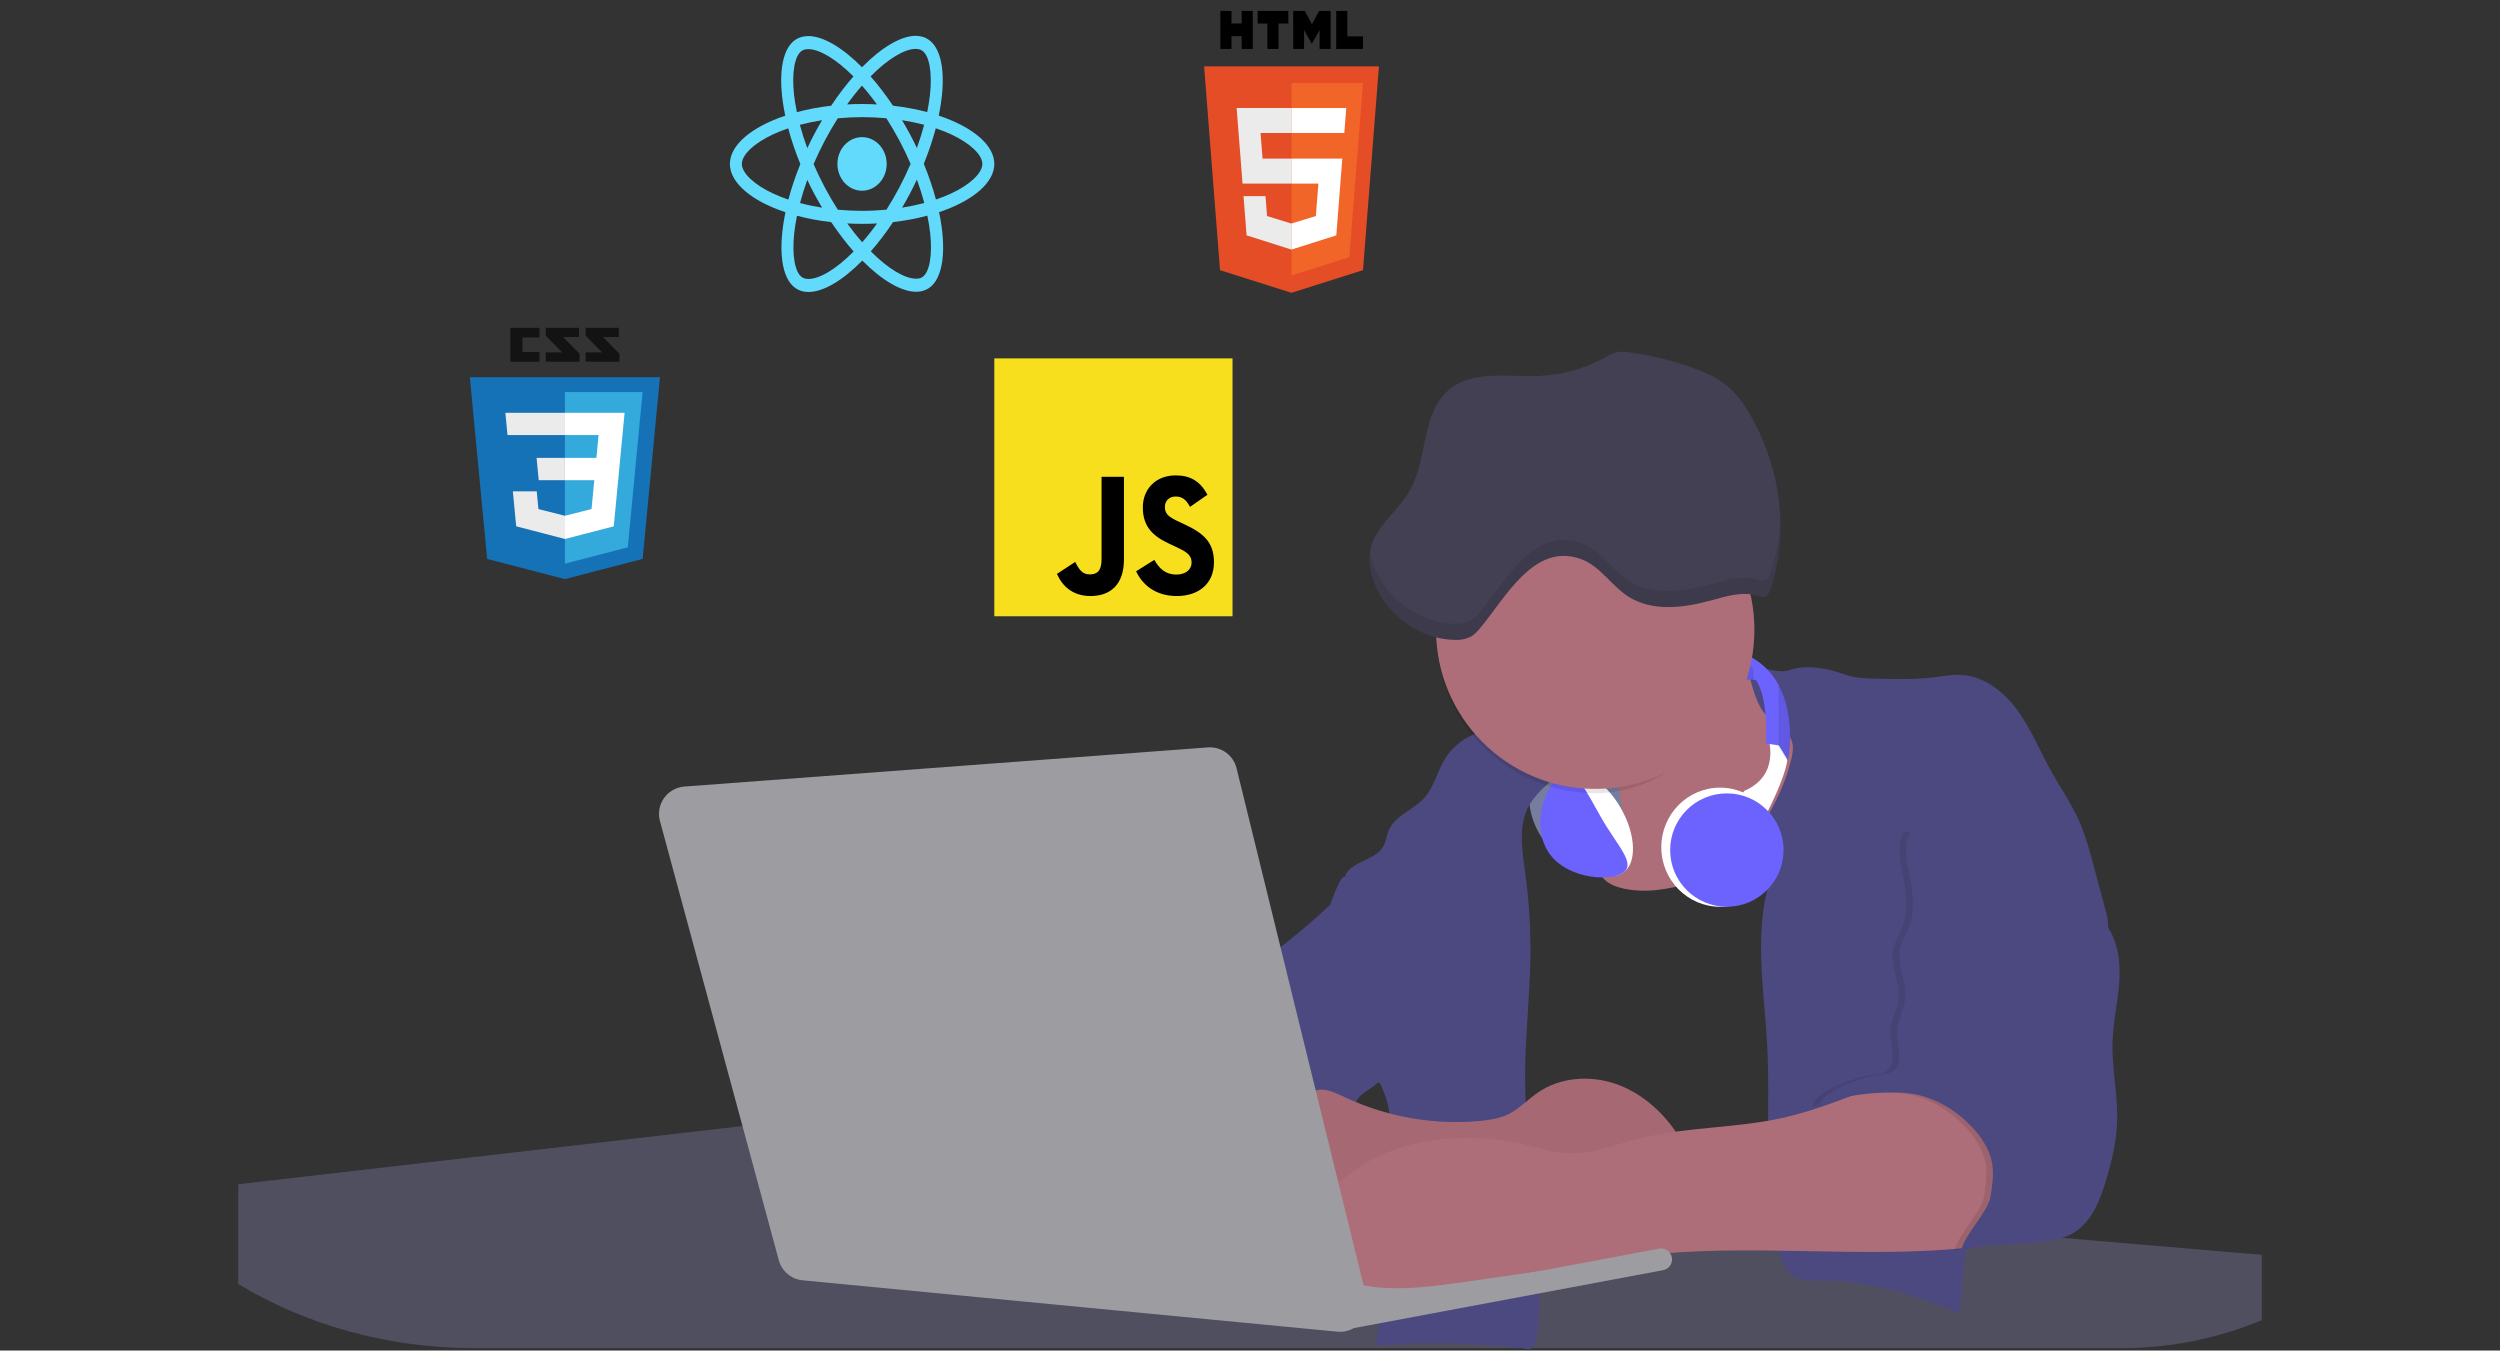 <svg width="1144" height="618" viewBox="0 0 1144 618" fill="none" xmlns="http://www.w3.org/2000/svg">
<rect x="0" y="0" width="1144" height="618" fill="#333333" stroke="none"/>
<g id="undraw_developer_activity_bv83 1" clip-path="url(#clip0)">
<g id="Table">
<path id="Vector" d="M1035 574.22V604.12C1014.49 612.642 992.482 616.993 970.27 616.92H700.58C700.44 617.06 700.29 617.19 700.14 617.32L696.9 616.92H217.17C176.92 616.92 139.62 606.06 109.03 587.56V541.91L339.75 515.28H339.93L474.29 526.66L509.06 529.66L527.12 531.19L564.5 534.36L583.73 535.99L611.73 538.37L615.67 538.7L635.85 540.41L663.23 542.66L701.73 545.92L765.91 551.37L811.06 555.2L885.2 561.49L899.3 562.68L900.82 562.81L902.14 562.92L920.76 564.5L941.2 566.24L943.57 566.44L1035 574.22Z" fill="#504F60"/>
</g>
<g id="Man">
<path id="Vector_2" d="M734.52 398.76C753.778 398.76 769.39 383.148 769.39 363.89C769.39 344.631 753.778 329.02 734.52 329.02C715.262 329.02 699.65 344.631 699.65 363.89C699.65 383.148 715.262 398.76 734.52 398.76Z" fill="#767D9F"/>
<path id="Vector_3" d="M732.71 319.53C736.19 334.717 739.143 350.017 741.57 365.43C742.3 370.01 742.95 374.84 741.29 379.17C739.9 382.78 737.07 385.6 734.85 388.76C732.63 391.92 730.95 395.97 732.3 399.59C733.65 403.21 737.59 405.19 741.35 406.21C752.11 409.11 763.58 407 774.29 403.86C779.139 402.612 783.788 400.686 788.1 398.14C792.64 395.26 796.36 391.26 799.78 387.14C815.39 368.21 825.61 345.49 835.23 322.91C829.049 323.473 822.822 322.556 817.065 320.237C811.307 317.917 806.185 314.261 802.12 309.57C798.18 304.94 795.29 298.49 797.51 292.83C791 296.4 783.27 296.64 776.26 299.08C771.913 300.74 767.728 302.799 763.76 305.23C758.973 307.997 754.213 310.817 749.48 313.69C744.07 316.95 739 319.85 732.71 319.53Z" fill="#AE6E79"/>
<path id="Vector_4" d="M808.68 478.43C807.13 449.43 800.82 418.48 814.25 392.74C817.55 386.42 805.71 378.53 809.37 372.41C813.837 364.948 817.224 356.891 819.43 348.48C820.19 345.59 820.8 342.53 820.08 339.63C818.75 334.34 813.52 331.19 809.08 327.97C804.18 324.41 801.66 313.56 800.08 307.69C798.5 301.82 812.65 308.89 818.34 306.8C826.24 303.91 836.28 305.73 844.16 308.66C848.56 310.28 853.34 310.42 858.03 310.54C867.14 310.78 876.28 311.01 885.32 309.89C889.38 309.38 893.45 308.61 897.53 308.84C907.94 309.43 916.99 316.55 923.15 324.97C929.31 333.39 933.23 343.2 938.28 352.32C942.49 359.92 947.51 367.1 951.1 375.01C954.28 382.01 956.29 389.53 958.28 397.01L963.41 416.2C964.307 418.945 964.733 421.822 964.67 424.71C964.41 427.78 963.05 430.64 961.67 433.37C956.452 443.488 950.195 453.036 943 461.86C932.21 475.09 919.11 487.02 912.7 502.86C910.2 509.03 908.81 515.59 907.54 522.13C902.42 548.287 898.781 574.712 896.64 601.28C884.955 595.873 872.707 591.778 860.12 589.07C853.846 587.727 847.503 586.726 841.12 586.07C835.53 585.49 828.32 586.59 823 585.07C814.1 582.54 813.12 567.49 811.77 559.61C809.61 547.06 809.18 534.29 809.1 521.61C809 507.19 809.45 492.8 808.68 478.43Z" fill="#4C4981"/>
<path id="Vector_5" d="M613.23 424.2C617.44 448.2 622.08 472.27 631.23 494.82C631 495.04 630.77 495.24 630.54 495.44C629.73 496.13 628.89 496.78 628.01 497.44C625.96 498.88 623.71 500.1 622.01 501.98C621.366 502.7 620.858 503.53 620.51 504.43C620.196 505.133 620.034 505.895 620.034 506.665C620.034 507.435 620.196 508.197 620.51 508.9C615.74 511.01 610.2 510.36 604.85 510.16C600.24 509.99 595.77 510.16 592.07 512.69C586.93 516.23 585.38 523.03 584.55 529.21C584.243 531.464 583.98 533.72 583.76 535.98C583.547 538.08 583.373 540.187 583.24 542.3C582.787 549.291 582.723 556.302 583.05 563.3C583.103 564.58 583.173 565.86 583.26 567.14C566.92 566.75 552.03 558.23 537.94 549.95C534.72 548.06 531.4 546.07 529.31 542.95C527.384 539.886 526.569 536.254 527 532.66C527 532.15 527.09 531.66 527.16 531.14C527.608 528.173 528.376 525.262 529.45 522.46C533.858 510.524 540.356 499.468 548.64 489.81C552.22 485.63 556.25 481.54 557.92 476.29C558.65 474 558.92 471.57 559.66 469.29C562.98 459.41 574.96 454.74 579.06 445.15C580.06 442.86 580.52 440.35 581.76 438.15C582.876 436.322 584.317 434.712 586.01 433.4C586.74 432.79 587.5 432.2 588.25 431.61C595.277 426.104 602.047 420.287 608.56 414.16C609.773 413.02 610.973 411.867 612.16 410.7C612.002 415.226 612.361 419.756 613.23 424.2V424.2Z" fill="#4C4981"/>
<path id="Vector_6" d="M714 353.22C712.56 354.74 711 356.17 709.47 357.59L709.06 357.96L707.44 359.46C704.5 361.998 701.955 364.96 699.89 368.25L699.72 368.53C694.62 377.66 696.51 388.9 697.93 399.27C699.691 412.193 700.483 425.229 700.3 438.27C700.04 456.27 697.92 474.15 697.88 492.13C697.88 496.21 697.97 500.28 698.15 504.36C698.44 510.99 698.94 517.61 699.54 524.23C700.19 531.49 700.97 538.74 701.7 545.99C702.28 551.6 702.83 557.2 703.29 562.8C703.52 565.7 703.74 568.59 703.92 571.49C704.13 574.89 704.3 578.3 704.4 581.7C704.47 583.86 704.51 586.01 704.51 588.17C704.51 589.4 704.51 590.62 704.51 591.84C704.51 594.18 704.447 596.513 704.32 598.84C704.187 601.833 703.983 604.833 703.71 607.84C703.4 611.11 702.85 614.68 700.55 616.98C700.41 617.12 700.26 617.25 700.11 617.38L696.87 616.98C674.535 614.306 651.986 613.904 629.57 615.78C630.06 612.4 630.51 609.03 630.95 605.64C631.15 604.04 631.35 602.43 631.54 600.82C631.76 598.98 631.97 597.14 632.17 595.3C632.4 593.3 632.61 591.3 632.81 589.3C633.33 584.147 633.787 578.99 634.18 573.83C634.76 566.303 635.2 558.763 635.5 551.21C635.647 547.603 635.76 543.993 635.84 540.38C635.953 535.9 636.007 531.417 636 526.93C636 522.57 635.963 518.203 635.89 513.83C635.89 512.39 635.83 510.95 635.71 509.52C635.624 508.232 635.447 506.953 635.18 505.69C634.437 502.779 633.433 499.941 632.18 497.21C631.96 496.69 631.75 496.21 631.54 495.66C631.42 495.39 631.31 495.11 631.2 494.84C636.96 489.71 641.06 482.84 645 476.08C651.39 465.19 657.93 453.82 659 441.24C660.07 428.66 653.82 414.53 641.8 410.69C638.53 409.69 635.07 409.41 631.7 408.82C628.52 408.26 621.89 406.99 618.21 404.71C616.21 406.763 614.21 408.78 612.21 410.76C612.331 407.739 613.07 404.775 614.38 402.05L615.8 402.12C615.684 401.8 615.63 401.461 615.64 401.12C615.64 400.05 616.38 398.84 617.96 397.5C622.67 393.5 630.08 392.61 633.05 387.2C634.29 384.95 634.5 382.27 635.5 379.91C638.37 373.18 646.61 370.7 651.57 365.32C656.53 359.94 657.77 352.32 661.78 346.32C664.775 341.939 668.93 338.476 673.78 336.32C674.18 336.13 674.59 335.94 675 335.77C683.3 332.22 693.16 331.41 701.76 331.43C705.1 331.43 713.76 331.53 718 333.22C718.688 333.466 719.317 333.85 719.85 334.35C724.37 339.27 717.34 349.66 714 353.22Z" fill="#4C4981"/>
<path id="Vector_7" d="M614.72 401.35C622.445 399.024 630.555 398.257 638.579 399.093C646.603 399.929 654.38 402.352 661.46 406.22C668.66 410.22 675.12 415.8 679.08 423C685.03 433.8 684.77 446.82 684.35 459.15C684.14 465.32 683.87 471.71 681.15 477.25C678 483.66 672.06 488.06 666 491.66C662.204 494.082 658.044 495.881 653.68 496.99C646.96 498.45 639.98 497.21 633.21 495.99C625.85 494.63 617.95 492.99 612.84 487.51C609.84 484.33 608.2 480.2 606.58 476.16C604.253 470.327 601.92 464.5 599.58 458.68C595.53 448.57 594.16 440.16 599.51 430.31C601.94 425.82 604.91 421.62 607.31 417.1C608.51 414.8 612.81 401.94 614.72 401.35Z" fill="#4C4981"/>
<path id="Vector_8" d="M764 573.12L474.86 523.77L463.65 580.46L596.19 596.33L637 601.44L749.26 579.33L764 573.12Z" fill="#9C9CA1"/>
<path id="Vector_9" d="M677.17 512.97C681.68 512.55 686.25 511.84 690.31 509.84C695.31 507.35 699.2 503.06 703.83 499.9C714.01 492.9 727.63 491.96 739.3 495.98C750.97 500 760.71 508.61 767.53 518.89C772.06 525.74 775.46 534.48 772.26 542.04C771.162 544.351 769.778 546.515 768.14 548.48L759.8 559.38C758.216 561.672 756.309 563.723 754.14 565.47C751.02 567.74 747.14 568.67 743.32 569.23C733.17 570.71 722.84 569.87 712.61 570.55C695.04 571.72 677.88 577.38 660.27 577.19C650.15 577.08 640.16 575.04 630.27 573L586.5 564C578.88 562.44 570.27 560.16 566.68 553.25C565.07 550.14 564.77 546.54 564.58 543.04C564.06 533.4 564.58 522.68 571.26 515.73C577.54 509.21 587.47 507.15 594.97 502.33C604.15 496.42 607.18 498.33 616.86 502.77C635.745 511.323 656.523 514.837 677.17 512.97V512.97Z" fill="#AE6E79"/>
<path id="Vector_10" opacity="0.05" d="M677.17 512.97C681.68 512.55 686.25 511.84 690.31 509.84C695.31 507.35 699.2 503.06 703.83 499.9C714.01 492.9 727.63 491.96 739.3 495.98C750.97 500 760.71 508.61 767.53 518.89C772.06 525.74 775.46 534.48 772.26 542.04C771.162 544.351 769.778 546.515 768.14 548.48L759.8 559.38C758.216 561.672 756.309 563.723 754.14 565.47C751.02 567.74 747.14 568.67 743.32 569.23C733.17 570.71 722.84 569.87 712.61 570.55C695.04 571.72 677.88 577.38 660.27 577.19C650.15 577.08 640.16 575.04 630.27 573L586.5 564C578.88 562.44 570.27 560.16 566.68 553.25C565.07 550.14 564.77 546.54 564.58 543.04C564.06 533.4 564.58 522.68 571.26 515.73C577.54 509.21 587.47 507.15 594.97 502.33C604.15 496.42 607.18 498.33 616.86 502.77C635.745 511.323 656.523 514.837 677.17 512.97V512.97Z" fill="black"/>
<path id="Vector_11" d="M852.94 499.26C840.66 504.01 828.31 508.78 815.45 511.61C793.89 516.36 771.33 515.61 749.94 521.04C738.64 523.92 727.41 528.56 715.8 527.62C710.61 527.2 705.6 525.62 700.55 524.42C672.18 517.42 639.93 519.69 616.89 537.69C609.01 543.84 602.56 551.51 596.71 559.69C595.458 561.457 594.612 563.478 594.232 565.61C593.853 567.742 593.948 569.931 594.513 572.021C595.078 574.112 596.097 576.052 597.499 577.702C598.9 579.353 600.649 580.674 602.62 581.57C611.58 585.69 621.178 588.251 631 589.14C644.13 590.3 657.32 588.44 670.38 586.58C689.76 583.83 709.15 581.07 728.48 577.98C735.42 576.87 742.36 575.72 749.34 574.84C799.57 568.49 850.71 576.21 901.07 570.91C906.16 570.37 911.34 569.67 915.97 567.5C927.69 562 933.49 547.5 931.07 534.76C928.65 522.02 919.31 511.43 908.07 504.93C898.65 499.46 888.49 497.25 878 494.93C868.26 492.66 862.32 495.66 852.94 499.26Z" fill="#AE6E79"/>
<path id="Vector_12" opacity="0.1" d="M960.67 423.1C966.21 430.36 967.39 440.1 966.79 449.19C966.19 458.28 964.03 467.27 963.71 476.4C963.27 488.92 966.29 501.4 965.78 513.88C965.42 522.61 963.35 531.17 960.9 539.55C958.01 549.44 953.83 560.07 944.7 564.82C932.58 571.13 907.16 567.58 894.41 572.52C895.57 565.29 906.69 554.82 907.85 547.59C908.65 542.59 909.46 537.45 908.6 532.44C907.5 526.05 903.75 520.38 899.3 515.66C892.22 508.15 882.98 502.5 872.83 500.66C862.68 498.82 837.83 500.33 829.71 506.74C828.71 500.12 847.31 493.74 853.85 492.31C857.11 491.58 860.85 491.99 863.46 489.92C868.46 486 864.83 478.19 865.07 471.92C865.26 466.92 868.18 462.34 868.77 457.34C869.77 449.34 864.55 441.19 866.6 433.34C867.36 430.44 869.05 427.89 870.22 425.13C873.78 416.68 872.22 407.04 870.32 398.06C869.14 392.42 867.99 386.06 871.13 381.25C874.04 376.76 882.3 392.75 887.59 392.01C905.06 389.56 920.87 376.61 934.98 387.21C942.17 392.61 943.11 398.21 945.98 405.92C948.77 413.26 956 417.02 960.67 423.1Z" fill="black"/>
<path id="Vector_13" d="M963.67 423.1C969.21 430.36 970.39 440.1 969.79 449.19C969.19 458.28 967.03 467.27 966.71 476.4C966.27 488.92 969.29 501.4 968.78 513.88C968.42 522.61 966.35 531.17 963.9 539.55C961.01 549.44 956.83 560.07 947.7 564.82C935.58 571.13 910.16 567.58 897.41 572.52C898.57 565.29 909.69 554.82 910.85 547.59C911.65 542.59 912.46 537.45 911.6 532.44C910.5 526.05 906.75 520.38 902.3 515.66C895.22 508.15 885.98 502.5 875.83 500.66C865.68 498.82 840.83 500.33 832.71 506.74C831.71 500.12 850.31 493.74 856.85 492.31C860.11 491.58 863.85 491.99 866.46 489.92C871.46 486 867.83 478.19 868.07 471.92C868.26 466.92 871.18 462.34 871.77 457.34C872.77 449.34 867.55 441.19 869.6 433.34C870.36 430.44 872.05 427.89 873.22 425.13C876.78 416.68 875.22 407.04 873.32 398.06C872.14 392.42 870.99 386.06 874.13 381.25C877.04 376.76 882.73 375.06 888.02 374.31C905.732 371.914 923.678 376.544 938.02 387.21C945.21 392.61 946.15 398.21 949.02 405.92C951.77 413.26 959 417.02 963.67 423.1Z" fill="#4C4981"/>
<path id="Vector_14" d="M787.11 414.93C801.966 414.93 814.01 402.729 814.01 387.68C814.01 372.63 801.966 360.43 787.11 360.43C772.253 360.43 760.21 372.63 760.21 387.68C760.21 402.729 772.253 414.93 787.11 414.93Z" fill="white"/>
<path id="Vector_15" d="M809.2 337.97C809.2 337.97 814.87 354.83 798.14 361.92L796 365.66L806.48 376C806.48 376 819.4 352.43 818 344.06C818 344.06 816 335.56 809.2 337.97Z" fill="white"/>
<path id="Vector_16" d="M790.2 414.93C804.526 414.93 816.14 403.316 816.14 388.99C816.14 374.664 804.526 363.05 790.2 363.05C775.874 363.05 764.26 374.664 764.26 388.99C764.26 403.316 775.874 414.93 790.2 414.93Z" fill="#6C63FF"/>
<path id="Vector_17" d="M818.13 347.89L814.01 341.09L808.01 340.24C809.29 317.85 803.48 311.18 803.48 311.18L802.13 311.05L796.25 310.48L785.19 299V295.74C800.73 297.59 809.32 304.97 813.96 313.62C822.16 328.8 818.13 347.89 818.13 347.89Z" fill="#6C63FF"/>
<path id="Vector_18" opacity="0.1" d="M802.18 306.93V311.05L796.3 310.48L785.24 299C785.24 299 802.35 302.83 802.18 306.93Z" fill="black" stroke="#4C4981" stroke-miterlimit="10"/>
<path id="Vector_19" opacity="0.1" d="M818.13 347.89L814.01 341.09V313.66C822.16 328.8 818.13 347.89 818.13 347.89Z" fill="black" stroke="#4C4981" stroke-miterlimit="10"/>
<path id="Vector_20" d="M742.266 399.653C749.168 395.668 748.871 382.233 741.603 369.644C734.335 357.055 722.848 350.081 715.946 354.065C709.045 358.05 709.342 371.485 716.61 384.074C723.878 396.663 735.365 403.638 742.266 399.653Z" fill="white"/>
<path id="Vector_21" d="M733 374.66C740.27 387.25 749.19 395.66 742.29 399.66C735.39 403.66 715.29 401.66 708.02 389.06C700.75 376.46 707.35 359.06 714.25 355.06C721.15 351.06 725.72 362.04 733 374.66Z" fill="#6C63FF"/>
<path id="Vector_22" opacity="0.1" d="M797.73 283.96C797.73 324.19 770.2 362.96 729.97 362.96C710.649 362.96 692.119 355.285 678.457 341.622C664.795 327.96 657.12 309.431 657.12 290.11C657.12 270.789 664.795 252.259 678.457 238.597C692.119 224.935 710.649 217.26 729.97 217.26C770.2 217.3 797.73 243.72 797.73 283.96Z" fill="black"/>
<path id="Vector_23" d="M729.97 361C770.204 361 802.82 328.384 802.82 288.15C802.82 247.916 770.204 215.3 729.97 215.3C689.736 215.3 657.12 247.916 657.12 288.15C657.12 328.384 689.736 361 729.97 361Z" fill="#AE6E79"/>
<path id="Vector_24" d="M723.57 255.87C732.24 259.06 737.37 268.02 745.15 273.01C756.15 280.01 770.47 278.2 783.03 274.74C790.03 272.83 797.35 270.5 804.24 272.62C805.253 273.069 806.371 273.228 807.47 273.08C808.97 272.65 809.71 270.99 810.2 269.51C818.72 244.11 814.89 215.34 802.03 191.84C798.71 185.78 794.73 179.92 789.25 175.71C784.93 172.4 779.85 170.23 774.73 168.38C765.373 165.019 755.696 162.63 745.85 161.25C744.111 160.934 742.335 160.877 740.58 161.08C738.17 161.47 736.01 162.77 733.86 163.93C724.652 168.866 714.44 171.64 704 172.04C690 172.57 674 169.27 663.21 178.25C650.21 189.02 653.45 210.03 645.02 224.65C639.44 234.32 628.68 241.34 626.91 252.35C626.449 255.715 626.663 259.138 627.54 262.42C631.66 279.36 648.06 292.48 665.54 292.79C668.224 292.995 670.912 292.444 673.3 291.2C674.864 290.132 676.245 288.819 677.39 287.31C688.84 273.75 701.94 247.91 723.57 255.87Z" fill="#444053"/>
<path id="Vector_25" opacity="0.1" d="M810.2 262.14C809.71 263.62 808.97 265.28 807.47 265.71C806.372 265.858 805.254 265.699 804.24 265.25C797.35 263.13 789.99 265.46 783.04 267.37C770.47 270.83 756.12 272.68 745.16 265.64C737.37 260.64 732.25 251.64 723.57 248.5C701.94 240.5 688.84 266.38 677.36 279.94C676.216 281.449 674.834 282.762 673.27 283.83C670.883 285.074 668.194 285.625 665.51 285.42C648.09 285.11 631.68 271.99 627.51 255.05C627.28 254.05 627.08 253.05 626.93 252.05C626.93 252.14 626.93 252.22 626.88 252.31C626.419 255.675 626.633 259.098 627.51 262.38C631.63 279.32 648.04 292.44 665.51 292.75C668.194 292.955 670.883 292.404 673.27 291.16C674.834 290.092 676.216 288.779 677.36 287.27C688.84 273.71 701.94 247.87 723.57 255.83C732.25 259.02 737.37 267.98 745.16 272.97C756.16 279.97 770.47 278.16 783.04 274.7C790.04 272.79 797.35 270.46 804.24 272.58C805.254 273.029 806.372 273.188 807.47 273.04C808.97 272.61 809.71 270.95 810.2 269.47C813.637 259.077 815.155 248.146 814.68 237.21C814.386 245.691 812.877 254.087 810.2 262.14V262.14Z" fill="black"/>
</g>
<g id="Laptop">
<path id="Vector_26" d="M614.33 598.6L759.19 571.37C759.915 571.232 760.661 571.255 761.376 571.439C762.09 571.623 762.756 571.963 763.323 572.434C763.891 572.905 764.348 573.496 764.66 574.165C764.972 574.833 765.133 575.563 765.13 576.3V576.3C765.133 577.471 764.726 578.605 763.978 579.506C763.231 580.407 762.191 581.017 761.04 581.23L619.57 607.72L614.33 598.6Z" fill="#9C9CA1"/>
<path id="Vector_27" d="M302 375.72L356.37 576.66C357.037 579.122 358.439 581.322 360.388 582.968C362.337 584.613 364.741 585.626 367.28 585.87L612 609.38C613.994 609.572 616.006 609.284 617.866 608.539C619.726 607.794 621.381 606.614 622.691 605.098C624.001 603.582 624.929 601.774 625.397 599.826C625.865 597.878 625.859 595.846 625.38 593.9L565.84 351.52C565.132 348.639 563.425 346.103 561.022 344.361C558.62 342.62 555.678 341.787 552.72 342.01L313.13 359.93C311.29 360.073 309.505 360.62 307.901 361.532C306.298 362.445 304.915 363.7 303.852 365.208C302.789 366.716 302.072 368.44 301.752 370.257C301.431 372.074 301.516 373.94 302 375.72V375.72Z" fill="#9C9CA1"/>
</g>
<g id="css">
<g id="css_2" clip-path="url(#clip1)">
<path id="Vector_28" d="M283.175 154.255H275.959L283.465 161.887V165.517H268.001V161.266H275.507L268.001 153.634V150H283.18L283.175 154.255ZM264.93 154.255H257.704L265.22 161.887V165.517H249.751V161.266H257.257L249.751 153.634V150H264.93V154.255ZM246.862 154.43H239.076V161.091H246.862V165.522H233.535V150H246.862V154.43Z" fill="#131313"/>
<path id="Vector_29" d="M222.919 255.767L215 172.606H302L294.071 255.753L258.446 265L222.919 255.767Z" fill="#1572B6"/>
<path id="Vector_30" d="M258.5 257.934L287.287 250.458L294.057 179.405H258.5V257.934Z" fill="#33A9DC"/>
<path id="Vector_31" d="M258.5 209.534H272.913L273.906 199.091H258.5V188.896H285.813L285.553 191.634L282.876 219.742H258.5V209.534Z" fill="white"/>
<path id="Vector_32" d="M258.559 236.022H258.51L246.381 232.954L245.605 224.82H234.679L236.207 240.834L258.52 246.649H258.584V236.022H258.559Z" fill="#EBEBEB"/>
<path id="Vector_33" d="M271.99 219.296L270.678 232.945L258.529 236.013V246.64L280.857 240.844L281.019 239.119L282.915 219.291H271.99V219.296Z" fill="white"/>
<path id="Vector_34" d="M258.539 188.896V199.095H232.238L232.012 196.805L231.516 191.634L231.255 188.896H258.539ZM258.5 209.534V219.733H246.509L246.297 217.442L245.801 212.271L245.541 209.534H258.495H258.5Z" fill="#EBEBEB"/>
</g>
</g>
<g id="react">
<g id="react-2 1">
<g id="Group">
<path id="Vector_35" d="M455 75.014C455 66.293 444.962 58.029 429.572 52.904C433.123 35.838 431.545 22.261 424.59 17.914C422.987 16.895 421.112 16.412 419.065 16.412V22.395C420.2 22.395 421.112 22.637 421.877 23.093C425.231 25.186 426.686 33.155 425.552 43.405C425.28 45.927 424.836 48.584 424.294 51.294C419.46 50.006 414.182 49.013 408.632 48.369C405.303 43.405 401.85 38.897 398.372 34.953C406.413 26.823 413.96 22.368 419.09 22.368V16.385C412.307 16.385 403.428 21.644 394.451 30.767C385.473 21.698 376.594 16.492 369.812 16.492V22.476C374.917 22.476 382.489 26.903 390.529 34.98C387.076 38.924 383.623 43.405 380.343 48.369C374.769 49.013 369.491 50.006 364.657 51.321C364.09 48.637 363.67 46.035 363.374 43.539C362.215 33.289 363.646 25.32 366.975 23.2C367.715 22.717 368.677 22.503 369.812 22.503V16.519C367.74 16.519 365.865 17.002 364.238 18.021C357.307 22.368 355.753 35.919 359.33 52.931C343.989 58.082 334 66.32 334 75.014C334 83.734 344.038 91.999 359.428 97.124C355.877 114.189 357.455 127.766 364.41 132.113C366.013 133.133 367.888 133.616 369.96 133.616C376.742 133.616 385.621 128.357 394.599 119.234C403.576 128.303 412.455 133.508 419.238 133.508C421.309 133.508 423.184 133.025 424.812 132.006C431.742 127.659 433.296 114.109 429.72 97.097C445.011 91.972 455 83.707 455 75.014V75.014ZM422.888 57.116C421.975 60.578 420.841 64.147 419.558 67.715C418.547 65.569 417.487 63.422 416.327 61.276C415.193 59.129 413.984 57.036 412.776 54.997C416.278 55.56 419.657 56.258 422.888 57.116ZM411.592 85.693C409.668 89.315 407.695 92.75 405.648 95.943C401.973 96.292 398.249 96.48 394.5 96.48C390.776 96.48 387.052 96.292 383.401 95.97C381.354 92.777 379.357 89.369 377.433 85.773C375.558 82.258 373.857 78.69 372.303 75.094C373.832 71.499 375.558 67.903 377.408 64.388C379.332 60.766 381.305 57.331 383.352 54.138C387.027 53.789 390.751 53.601 394.5 53.601C398.224 53.601 401.948 53.789 405.599 54.111C407.646 57.304 409.643 60.712 411.567 64.308C413.442 67.823 415.143 71.391 416.697 74.987C415.143 78.582 413.442 82.178 411.592 85.693ZM419.558 82.205C420.89 85.8 422.025 89.396 422.962 92.884C419.731 93.743 416.327 94.467 412.8 95.031C414.009 92.965 415.217 90.845 416.352 88.671C417.487 86.525 418.547 84.351 419.558 82.205ZM394.549 110.835C392.256 108.259 389.962 105.388 387.693 102.249C389.913 102.356 392.182 102.436 394.475 102.436C396.794 102.436 399.087 102.383 401.332 102.249C399.112 105.388 396.818 108.259 394.549 110.835ZM376.2 95.031C372.697 94.467 369.318 93.77 366.087 92.911C367 89.45 368.135 85.881 369.417 82.312C370.428 84.459 371.489 86.605 372.648 88.752C373.807 90.898 374.991 92.991 376.2 95.031ZM394.426 39.192C396.72 41.768 399.013 44.639 401.283 47.779C399.063 47.671 396.794 47.591 394.5 47.591C392.182 47.591 389.888 47.645 387.644 47.779C389.863 44.639 392.157 41.768 394.426 39.192ZM376.175 54.997C374.966 57.063 373.758 59.182 372.623 61.356C371.489 63.502 370.428 65.649 369.417 67.796C368.085 64.2 366.951 60.605 366.013 57.116C369.244 56.285 372.648 55.56 376.175 54.997V54.997ZM353.854 88.591C345.123 84.539 339.475 79.226 339.475 75.014C339.475 70.801 345.123 65.461 353.854 61.436C355.975 60.444 358.294 59.558 360.686 58.726C362.092 63.986 363.942 69.459 366.235 75.067C363.966 80.648 362.141 86.096 360.76 91.328C358.318 90.496 356 89.584 353.854 88.591ZM367.123 126.934C363.769 124.842 362.314 116.872 363.448 106.622C363.72 104.1 364.164 101.444 364.706 98.734C369.54 100.022 374.818 101.014 380.368 101.658C383.697 106.622 387.15 111.13 390.628 115.075C382.587 123.205 375.04 127.659 369.91 127.659C368.8 127.632 367.863 127.391 367.123 126.934V126.934ZM425.626 106.488C426.785 116.738 425.354 124.707 422.025 126.827C421.285 127.31 420.323 127.525 419.188 127.525C414.083 127.525 406.511 123.097 398.471 115.021C401.924 111.076 405.377 106.595 408.657 101.631C414.231 100.987 419.509 99.995 424.343 98.68C424.91 101.39 425.354 103.993 425.626 106.488V106.488ZM435.121 88.591C433 89.584 430.682 90.469 428.289 91.301C426.883 86.042 425.034 80.568 422.74 74.96C425.009 69.379 426.834 63.932 428.215 58.7C430.657 59.531 432.975 60.444 435.146 61.436C443.877 65.488 449.525 70.801 449.525 75.014C449.5 79.226 443.852 84.566 435.121 88.591V88.591Z" fill="#61DAFB"/>
<path id="Vector_36" d="M394.475 87.276C400.7 87.276 405.747 81.786 405.747 75.013C405.747 68.241 400.7 62.751 394.475 62.751C388.25 62.751 383.204 68.241 383.204 75.013C383.204 81.786 388.25 87.276 394.475 87.276Z" fill="#61DAFB"/>
</g>
</g>
</g>
<g id="html">
<g id="html5 1">
<g id="Group_2">
<path id="Vector_37" d="M558.28 123.633L551 30.355H631L623.712 123.619L590.951 133.993L558.28 123.633Z" fill="#E44D26"/>
<path id="Vector_38" d="M591 126.064L617.472 117.68L623.701 37.982H591V126.064Z" fill="#F16529"/>
<path id="Vector_39" d="M591 72.577H577.748L576.832 60.862H591V49.422H565.886L566.126 52.491L568.588 84.017H591V72.577ZM591 102.289L590.956 102.302L579.802 98.862L579.089 89.738H569.036L570.439 107.701L590.954 114.206L591 114.191V102.289Z" fill="#EBEBEB"/>
<path id="Vector_40" d="M558.443 5.006H563.533V10.75H568.188V5.006H573.278V22.4H568.188V16.575H563.533V22.4H558.444L558.443 5.006ZM579.971 10.774H575.491V5.006H589.544V10.774H585.062V22.4H579.971V10.774H579.971ZM591.774 5.006H597.081L600.346 11.118L603.607 5.006H608.916V22.4H603.847V13.778L600.345 19.963H600.258L596.754 13.778V22.4H591.774V5.006H591.774ZM611.449 5.006H616.54V16.651H623.698V22.4H611.449V5.006Z" fill="black"/>
<path id="Vector_41" d="M590.965 72.577V84.017H603.298L602.135 98.855L590.965 102.298V114.2L611.497 107.701L611.647 105.767L614.001 75.649L614.245 72.577H611.547H590.965ZM590.965 49.422V60.862H615.157L615.357 58.291L615.814 52.491L616.053 49.422H590.965Z" fill="white"/>
</g>
</g>
</g>
<g id="javascript">
<g id="javascript 1">
<path id="Vector_42" d="M455 164H564V282H455V164Z" fill="#F7DF1E"/>
<path id="Vector_43" d="M483.66 262.609L492.001 257.144C493.611 260.233 495.075 262.846 498.586 262.846C501.952 262.846 504.074 261.421 504.074 255.877V218.173H514.317V256.034C514.317 267.519 508.098 272.747 499.025 272.747C490.831 272.747 486.074 268.153 483.66 262.608L483.66 262.609ZM519.881 261.421L528.221 256.193C530.417 260.075 533.271 262.926 538.319 262.926C542.563 262.926 545.269 260.629 545.269 257.46C545.269 253.659 542.489 252.312 537.806 250.095L535.246 248.905C527.856 245.5 522.954 241.223 522.954 232.193C522.954 223.876 528.807 217.539 537.953 217.539C544.465 217.539 549.148 219.995 552.513 226.411L544.538 231.956C542.781 228.55 540.88 227.204 537.953 227.204C534.953 227.204 533.05 229.263 533.05 231.956C533.05 235.282 534.953 236.63 539.343 238.689L541.903 239.877C550.61 243.917 555.513 248.036 555.513 257.302C555.513 267.283 548.269 272.748 538.538 272.748C529.026 272.748 522.88 267.837 519.881 261.421" fill="black"/>
</g>
</g>
</g>
<defs>
<clipPath id="clip0">
<rect width="1144" height="617.32" fill="white"/>
</clipPath>
<clipPath id="clip1">
<rect width="87" height="115" fill="white" transform="translate(215 150)"/>
</clipPath>
</defs>
</svg>
